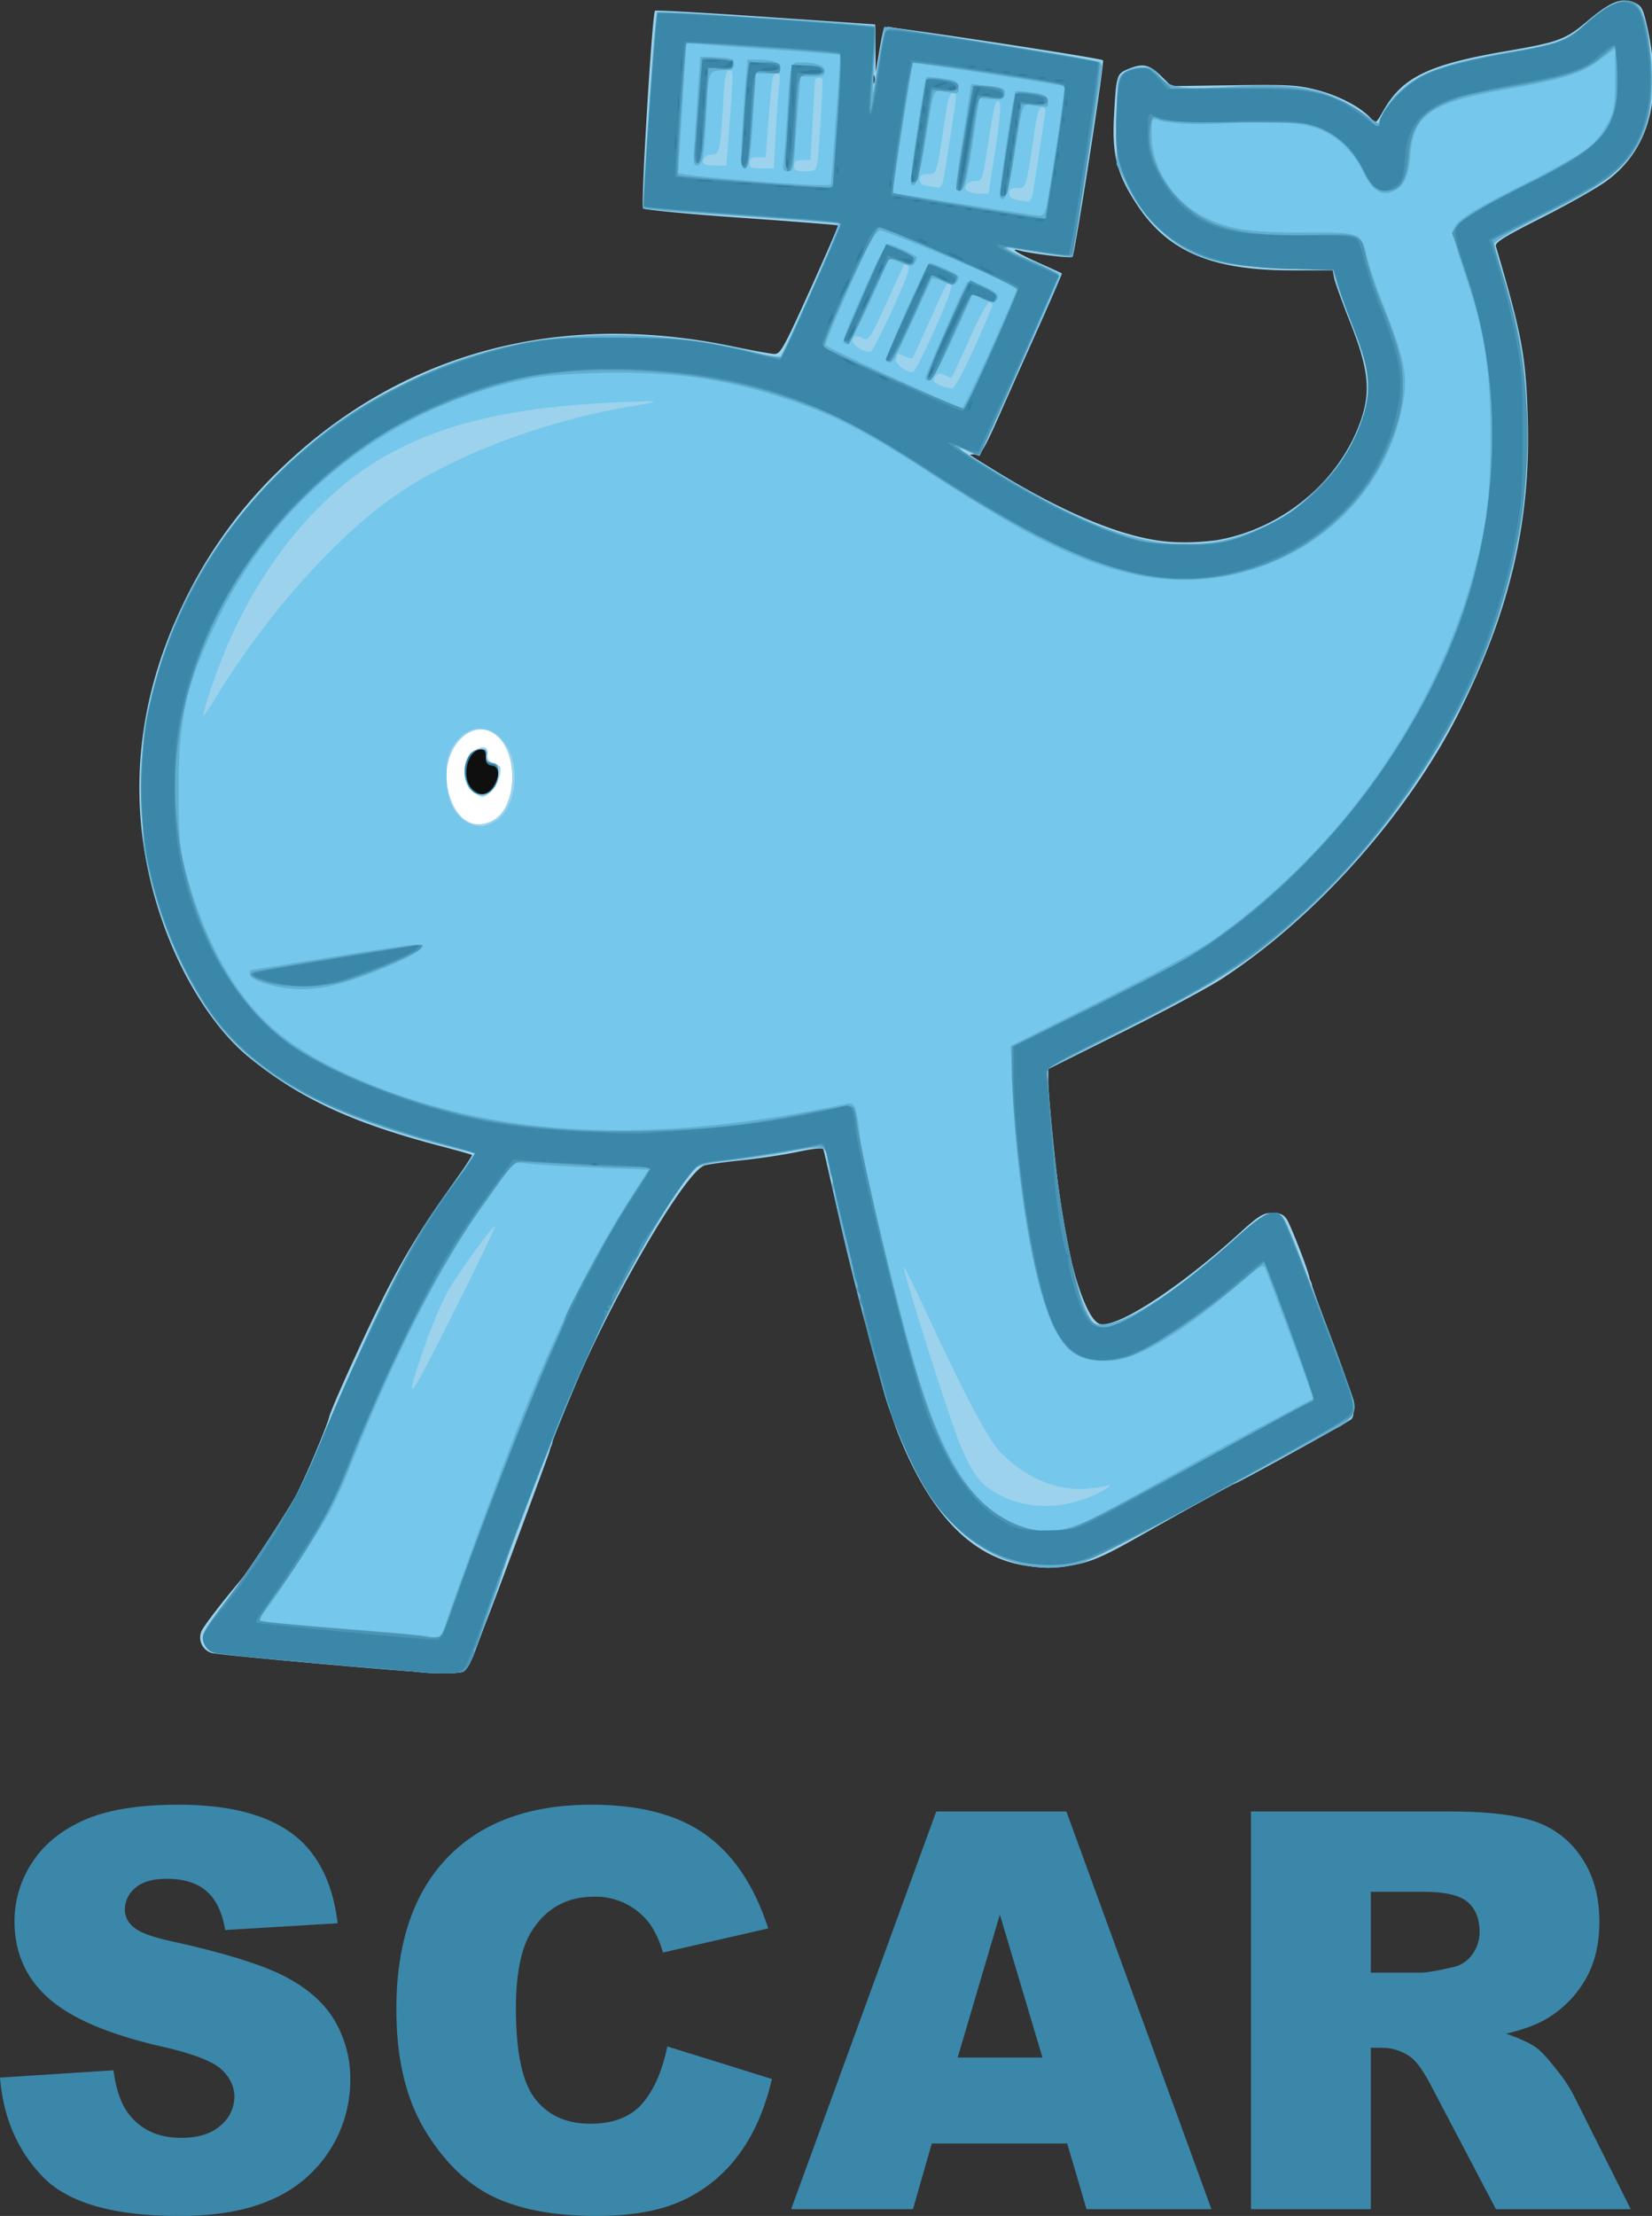 <svg id="svg2" xmlns="http://www.w3.org/2000/svg" viewBox="10.002 10.54 572.904 768.369"><rect x="10.002" y="10.54" width="572.904" height="768.369" fill="#333333" stroke="none"/><defs><style>.cls-1{fill:#fff;}.cls-2{fill:#9cd2eb;}.cls-3{fill:#75c7ec;}.cls-4{fill:#61aed1;}.cls-5{fill:#4b94b4;}.cls-6{fill:#3b87a9;}.cls-7{fill:#327d9f;}.cls-8{fill:#0f0f0f;}.cls-9{isolation:isolate;}.cls-10{opacity:0;}</style></defs><g id="layer1"><rect id="rect5648" class="cls-1" x="151.391" y="256.004" width="45.062" height="47.801"/><g id="g4147"><g id="path4161"><path class="cls-2" d="M121.561,587.494c-19.556-1.733-36.674-3.432-38.04-3.775a5.598,5.598,0,0,1-3.645-7.59c.915-1.954,6.885-9.737,13.557-17.672,2.991-3.557,15.374-22.422,19.07-29.05,2.613-4.687,11.058-24.649,11.675-27.597.524-2.502,11.743-27.357,17.825-39.491a261.979,261.979,0,0,1,23.712-39.38c4.556-6.364,8.132-11.723,7.947-11.908s-5.29-1.636-11.345-3.225c-30.06-7.886-48.548-16.472-65.913-30.61-11.975-9.75-23.333-27.618-30.212-47.529-12.395-35.877-10.107-72.905,6.697-108.396A160.795,160.795,0,0,1,109.005,171.507c41.514-39.057,95.555-53.286,155.113-40.84,6.657,1.391,13.144,2.566,14.414,2.611,2.094.074,3.25-1.997,12.343-22.112,5.518-12.207,9.904-22.323,9.745-22.482s-15.225-1.339-33.482-2.624S233.534,83.312,233.032,82.81c-.882-.882,3.131-67.553,4.126-68.548.247-.247,17.525.721,38.397,2.15L313.503,19.012l.099,8.273.099,8.273,1.275-7.588c.701-4.173,1.481-7.793,1.732-8.045.57-.57,75.025,10.749,75.799,11.522.622.622-9.749,67.355-10.601,68.206-.526.526-14.762-1.228-18.535-2.283-3.737-1.045-.031,1.245,7.262,4.488,3.994,1.776,7.394,3.331,7.555,3.455s-3.4,8.446-7.913,18.493-10.807,24.15-13.987,31.34c-4.844,10.951-6.114,13.06-7.823,12.996a5.387,5.387,0,0,0-2.04.121c0,.109,4.684,3.047,10.41,6.529,24.337,14.801,44.781,22.892,59.893,23.704a83.634,83.634,0,0,0,15.358-.666c22.934-3.994,42.832-20.718,50.014-42.038,3.296-9.783,2.397-17.689-3.779-33.247-2.784-7.013-5.308-13.984-5.61-15.493l-.549-2.743-14.21-.017c-27.536-.033-42.684-6.378-53.372-22.358-7.137-10.67-8.988-17.581-8.266-30.865.783-14.428.925-14.913,4.826-16.543,5.118-2.139,7.341-1.701,11.388,2.243l3.727,3.631,21.491-.301c19.189-.269,22.312-.087,29.154,1.696,7.511,1.957,15.024,5.92,18.497,9.759,1.725,1.906,1.784,1.869,4.422-2.749,6.592-11.542,15.64-15.909,42.526-20.527,18.156-3.119,20.605-4.026,28.173-10.445,7.843-6.651,11.844-8.247,16.144-6.439,2.619,1.101,3.11,2.001,4.549,8.327,5.58,24.532.836,42.601-14.063,53.569-3.268,2.406-13.35,8.116-22.403,12.69-12.95,6.542-16.358,8.66-15.984,9.934,9.13,31.035,10.409,37.951,11.069,59.86,1.071,35.559-6.215,66.675-23.832,101.773-17.748,35.36-49.67,71.172-82.443,92.488-4.516,2.938-19.868,11.16-34.115,18.271l-25.903,12.93v3.988c0,5.368,2.619,31.38,4.426,43.961,3.181,22.146,9.215,39.855,13.801,40.504,6.481.918,27.648-12.971,48.069-31.541,6.712-6.103,8.204-7.026,11.363-7.026,2.705,0,3.999.558,5.054,2.179,1.344,2.065,7.173,16.992,7.847,20.093a4.279,4.279,0,0,0,.464,1.452,4.248,4.248,0,0,1,.453,1.452c.167.799,3.441,9.732,7.275,19.851,6.703,17.692,8.33,24.547,6.296,26.521-1.058,1.027-39.751,22.38-40.553,22.38-.482,0-11.572,6.133-34.772,19.23-13.017,7.348-17.599,8.976-26.966,9.58-24.393,1.573-42.004-13.449-55.158-47.048-4.034-10.304-14.215-47.746-20.204-74.303-2.754-12.213-5.158-22.696-5.342-23.294-.236-.771-2.828-.564-8.884.712-4.702.991-13.343,2.295-19.202,2.899s-11.741,1.402-13.072,1.774c-6.657,1.859-32.729,46.606-46.519,79.839-3.29,7.929-6.119,15.118-6.287,15.977a4.807,4.807,0,0,1-.453,1.562,4.337,4.337,0,0,0-.485,1.452c-.318,1.37-17.688,48.154-21.751,58.584-1.037,2.663-2.808,7.347-3.935,10.41s-2.703,6.222-3.501,7.02c-2.009,2.009-7.852,1.78-49.943-1.95Zm59.319-292.443c8.615-4.455,9.092-24.075.727-29.934-8.72-6.108-19.108,5.956-16.321,18.953C167.493,294.359,173.728,298.749,180.88,295.051Zm-7.345-10.588a9.33,9.33,0,0,1,.067-12.743c2.949-2.949,5.923-2.745,5.484.377-.224,1.592.377,2.414,2.296,3.144,2.286.869,2.525,1.358,1.983,4.068-.678,3.391-4.045,7.531-6.125,7.531-.73,0-2.397-1.07-3.705-2.377ZM313.176,36.768c-.269-.666-.488-.121-.488,1.21s.22,1.876.488,1.21A3.737,3.737,0,0,0,313.176,36.768Z"/></g><g id="path4159"><path class="cls-3" d="M154.696,590.257c-1.331-.192-17.543-1.626-36.027-3.187s-34.492-3.312-35.575-3.892a6.134,6.134,0,0,1-2.576-3.473c-.643-2.562.259-4.126,8.904-15.439,5.512-7.213,19.502-28.358,23.063-34.86,1.459-2.663,5.729-12.032,9.489-20.819,20.512-47.942,29.419-65.488,42.739-84.199l9.963-13.995-10.233-2.581c-23.936-6.037-42.807-13.538-56.46-22.442-15.12-9.861-23.884-19.577-33.088-36.684-9.993-18.574-14.991-37.27-15.782-59.038-.623-17.141.316-25.775,4.61-42.399,8.769-33.951,31.075-66.069,61.922-89.16,10.773-8.065,32.204-19.126,44.905-23.177,31.996-10.205,65.358-10.894,101.797-2.102,4.261,1.028,8.046,1.572,8.413,1.209s5.234-10.818,10.817-23.234c6.34-14.098,9.725-22.703,9.017-22.918-.623-.19-15.949-1.294-34.057-2.455s-33.118-2.299-33.356-2.529c-.643-.623,3.916-67.566,4.647-68.227.438-.397,70.928,4.144,75.555,4.867.202.031.126,5.395-.167,11.919l-.534,11.862,2.006-11.931c1.88-11.183,2.133-11.9,4.04-11.446,1.119.267,17.939,2.955,37.379,5.974s35.612,5.773,35.939,6.12c.479.508-9.5,66.957-10.158,67.641-.103.107-5.184-.606-11.29-1.585s-11.273-1.623-11.481-1.43,1.534,1.18,3.873,2.195,6.728,2.949,9.754,4.299l5.501,2.455-14.157,31.312c-7.787,17.221-14.252,31.453-14.368,31.625s-1.599-.404-3.296-1.282-3.244-1.437-3.438-1.243c-.645.645,20.863,13.559,32.813,19.702,26.345,13.544,43.679,16.544,63.1,10.922,17.335-5.018,32.47-17.411,40.036-32.783,4.547-9.239,6.443-17.599,5.467-24.107-.362-2.414-2.75-9.632-5.307-16.041s-5.134-13.453-5.727-15.655l-1.078-4.003-16.696-.472c-24.698-.698-34.18-3.908-45.456-15.383a51.591,51.591,0,0,1-9.199-13.147L397.263,67.513l-.066-13.557c-.036-7.456.27-14.511.68-15.677.948-2.696,4.026-4.347,8.331-4.469,2.724-.077,3.892.538,6.056,3.189,3.358,4.114,7.131,4.666,24.701,3.614,23.579-1.412,33.765.71,46.333,9.651,2.582,1.837,4.794,3.201,4.917,3.031s.787-1.728,1.478-3.462c1.663-4.176,7.475-9.881,13.274-13.029,5.24-2.845,15.609-5.679,29.38-8.03,18.166-3.101,21.125-4.174,27.384-9.928,8.31-7.64,15.092-9.961,18.371-6.287,2.011,2.253,3.356,7.609,4.539,18.071,1.984,17.55-2.037,30.052-12.809,39.821-4.614,4.184-10.188,7.546-23.929,14.432-11.468,5.747-17.838,9.463-17.702,10.328.117.743,1.759,6.535,3.649,12.872,6.08,20.385,7.658,31.4,7.642,53.356-.015,21.667-1.153,30.436-6.69,51.573-11.831,45.162-41.444,90.575-79.375,121.723-15.463,12.698-23.369,17.568-52.722,32.474l-27.649,14.041.265,4.357c1.923,31.636,7.938,67.496,13.278,79.16,2.199,4.803,2.527,5.085,5.924,5.085,7.803,0,27.055-12.493,46.864-30.411,6.815-6.164,9.883-8.321,11.84-8.322,4.066-.001,2.815-2.674,20.385,43.574,3.945,10.385,7.46,20.05,7.811,21.478.999,4.068-.713,6.885-5.776,9.508-2.57,1.331-22.11,11.922-43.423,23.535s-41.332,21.962-44.487,22.998c-18.127,5.951-38.081-2.114-51.36-20.758-5.302-7.444-12.275-21.614-16.057-32.628-3.833-11.163-19.511-73.118-19.524-77.152-.005-1.732-.383-3.38-.839-3.662a1.577,1.577,0,0,1-.321-1.836,1.622,1.622,0,0,0-.436-1.907,2.278,2.278,0,0,1-.483-2.344c.918-3.509-1.805-4.284-9.523-2.708-9.835,2.008-26.983,4.471-31.123,4.471-3.66,0-6.087,2.353-12.983,12.588-11.611,17.234-26.816,47.299-37.954,75.046-2.779,6.924-5.669,13.944-6.423,15.601-1.767,3.885-13.143,34.297-13.543,36.205a4.249,4.249,0,0,1-.453,1.452,4.292,4.292,0,0,0-.469,1.452c-.58,2.625-10.104,29.03-11.27,31.244a9.552,9.552,0,0,1-2.205,2.875c-1.057.706-11.424.772-16.075.103Zm229.634-59.384a41.186,41.186,0,0,0,9.059-3.975c1.598-1.129,2.034-1.722.968-1.317a43.93,43.93,0,0,1-8.231,1.165c-9.994.683-20.82-4.042-29.288-12.783-3.958-4.085-12.229-19.58-23.932-44.83-4.997-10.782-9.249-19.441-9.449-19.241-.652.652,15.956,53.163,19.381,61.277,4.092,9.696,6.6,13.314,11.271,16.263,8.843,5.582,19.489,6.795,30.22,3.442ZM169.205,461.85c7.391-14.788,12.994-26.612,12.451-26.277-1.657,1.024-12.273,15.75-16.255,22.547-2.064,3.524-5.753,12.214-8.198,19.311C149.378,500.151,151.328,497.62,169.205,461.85ZM182.347,294.947c6.07-3.977,8.162-16.758,4.024-24.583-4.716-8.918-13.572-9.696-18.89-1.66-2.224,3.361-2.617,4.982-2.617,10.803,0,8.297,2.365,13.548,7.311,16.229,3.558,1.929,6.354,1.712,10.172-.789Zm-7.01-9.135c-6.279-2.372-5.225-15.433,1.244-15.433,1.365,0,2.34.524,2.251,1.21-.35,2.698.166,3.631,2.009,3.631,1.516,0,1.937.646,1.937,2.969C182.778,283.774,179.319,287.317,175.337,285.812Zm-89.785-34.558c16.664-26.898,38.179-51.444,58.377-66.604,20.035-15.037,54.029-28.22,86.118-33.398,3.896-.629,6.915-1.311,6.71-1.517s-8.23.055-17.832.579c-32.151,1.754-55.123,7.231-74.122,17.672-24.578,13.507-45.972,40.01-58.4,72.348-3.286,8.55-6.412,18.424-5.832,18.424A75.094,75.094,0,0,0,85.552,251.254Zm262.366-120.168c3.44-7.641,6.254-14.287,6.254-14.767s-.545-.864-1.21-.852-3.799,5.894-6.963,13.072-5.916,13.051-6.116,13.051a12.319,12.319,0,0,1-2.36-1.068c-1.898-1.016-3.622.015-3.672,2.198-.019.831,4.926,2.667,6.561,2.436.688-.097,4.065-6.429,7.505-14.07Zm-13.802-6.139c4.471-9.971,6.256-14.975,5.584-15.647-1.258-1.258-.702-2.209-7.279,12.439-3.109,6.924-5.803,12.768-5.987,12.988s-1.426-.098-2.759-.705-2.425-.932-2.425-.721a9.457,9.457,0,0,1-.561,1.845c-.531,1.384,3.473,4.408,5.886,4.445C327.108,139.599,330.501,133.009,334.116,124.947Zm-14.61-7.083c4.808-10.5,6.274-14.601,5.408-15.136-.653-.404-1.259-.649-1.346-.545s-2.874,6.169-6.194,13.477c-5.347,11.771-6.236,13.18-7.795,12.346-2.62-1.402-3.823-1.148-3.823.808,0,1.651,4.173,4.09,6.24,3.647C312.499,132.354,315.879,125.785,319.506,117.864Zm48.674-40.426c1.269-7.421,4.391-27.89,4.391-28.792a1.169,1.169,0,0,0-1.285-.984c-.868,0-1.67,2.592-2.471,7.989-3.042,20.483-2.925,20.093-6.026,20.093-2.128,0-2.806.452-2.806,1.872,0,1.763.817,2.118,6.492,2.824C367.116,80.52,367.884,79.169,368.18,77.438ZM355.242,61.945c2.15-14.029,2.177-17.852.111-15.785-.35.35-1.547,6.605-2.66,13.9-1.963,12.863-2.095,13.264-4.387,13.264-2.86,0-4.633,2.276-2.718,3.49a10.183,10.183,0,0,0,4.283.853l2.96.015L355.242,61.945ZM337.137,73.081c.748-3.629,4.447-27.941,4.447-29.227a1.183,1.183,0,0,0-1.285-1.033c-.868,0-1.67,2.592-2.471,7.989-3.042,20.483-2.925,20.093-6.026,20.093-2.128,0-2.806.452-2.806,1.872,0,1.763.757,2.094,6.459,2.824C336.079,75.678,336.836,74.545,337.137,73.081Zm-43.651-6.294c.514-3.024,1.972-27.052,1.734-28.559-.174-1.098-2.528-.884-2.593.235-.031.533-.402,6.96-.825,14.283l-.769,13.315h-2.806c-2.16,0-2.806.446-2.806,1.937,0,1.605.646,1.937,3.766,1.937C292.68,69.934,292.991,69.706,293.487,66.787ZM279.029,56.619c.357-6.79.901-14.198,1.209-16.462.446-3.275.262-4.115-.903-4.115-1.509,0-1.659.989-3.19,21.061l-.609,7.989H272.732c-2.159,0-2.804.446-2.804,1.937,0,1.641.646,1.937,4.226,1.937h4.226l.648-12.346Zm-16.477,2.905c1.942-25.83,1.922-24.45.353-24.45-1.203,0-1.598,2.041-2.11,10.894-.963,16.667-1.285,18.156-3.921,18.156-2.155,0-3.881,2.109-2.695,3.294.318.318,2.189.579,4.158.579h3.579l.637-8.473Z"/></g><g id="path4157"><path class="cls-4" d="M154.696,590.257c-1.331-.192-17.543-1.626-36.027-3.187s-34.492-3.312-35.575-3.892a6.134,6.134,0,0,1-2.576-3.473c-.643-2.562.259-4.126,8.904-15.439,5.512-7.213,19.502-28.358,23.063-34.86,1.459-2.663,5.729-12.032,9.489-20.819,20.511-47.938,29.419-65.488,42.735-84.193l9.959-13.989L163.957,407.651c-40.434-10.397-66.024-24.656-80.394-44.797C74.26,349.815,67.271,334.294,62.421,315.901c-2.783-10.553-2.944-12.178-3.022-30.513-.065-15.158.291-21.098,1.637-27.333,7.452-34.525,21.882-60.435,47.334-84.993,14.132-13.635,25.052-21.33,41.97-29.572a153.8,153.8,0,0,1,39.178-13.561c23.378-5.102,55.905-3.939,82.898,2.965,4.162,1.065,7.891,1.605,8.287,1.201,1.484-1.515,20.882-45.302,20.318-45.863-.324-.322-15.623-1.572-33.997-2.777s-33.598-2.366-33.83-2.58c-.637-.588,3.919-67.566,4.639-68.202.441-.389,71.692,4.181,75.553,4.846.202.035.124,5.401-.172,11.925l-.539,11.862,1.971-11.62c1.084-6.391,2.04-11.7,2.124-11.797s17.14,2.522,37.902,5.821c35.334,5.614,37.737,6.121,37.549,7.923-.331,3.175-10.142,65.819-10.341,66.034-.212.228-17.283-2.369-20.929-3.184-4.278-.956-.878,1.166,7.989,4.985,4.66,2.008,8.475,4.122,8.477,4.698.003.809-26.711,60.99-27.684,62.366-.122.172-1.61-.404-3.307-1.282s-3.249-1.431-3.449-1.231c-.633.633,24.822,15.853,34.92,20.879,29.957,14.909,51.256,16.284,73.593,4.751,19.453-10.044,35-33.94,33.023-50.758-.331-2.82-2.731-10.462-5.333-16.984s-5.216-13.659-5.808-15.86l-1.078-4.003-16.696-.472c-24.698-.698-34.18-3.908-45.456-15.383a51.591,51.591,0,0,1-9.199-13.147L397.263,67.513l-.047-13.557c-.026-7.456.28-14.511.68-15.677.923-2.692,4-4.346,8.312-4.469,2.724-.077,3.892.538,6.056,3.189,3.358,4.114,7.131,4.666,24.701,3.614,23.579-1.412,33.765.71,46.333,9.651,2.582,1.837,4.794,3.201,4.917,3.031s.787-1.728,1.478-3.462a25.87,25.87,0,0,1,4.921-6.819C501.92,35.709,511.017,32.396,534.899,28.344c15.562-2.64,19.083-4.008,25.198-9.792,7.72-7.302,14.747-9.614,18.066-5.947,4.098,4.528,6.139,29.476,3.246,39.67-3.89,13.704-11.106,20.317-35.507,32.539-11.764,5.892-17.841,9.449-17.702,10.361.117.763,1.774,6.617,3.683,13.008,5.949,19.915,7.552,31.19,7.575,53.258.026,25.524-3.363,44.921-12.182,69.72-11.023,30.999-35.247,67.614-60.864,91.996-19.948,18.986-30.873,26.305-65.759,44.054L373.055,381.252l.265,4.357c1.923,31.636,7.938,67.496,13.278,79.16,2.199,4.803,2.527,5.085,5.924,5.085,7.803,0,27.055-12.493,46.864-30.411,10.006-9.051,13.21-10.29,15.886-6.143a119.157,119.157,0,0,1,5.354,12.83c2.171,5.858,4.377,11.523,4.902,12.588,1.483,3.013,13.18,34.546,13.894,37.456,1.016,4.143-.685,6.921-5.792,9.456-2.59,1.286-22.135,11.869-43.433,23.52s-41.305,22.03-44.461,23.066c-18.196,5.973-38.052-2.097-51.488-20.927-5.054-7.083-12.8-23.061-16.449-33.931-3.517-10.477-18.963-71.999-18.333-73.019a1.051,1.051,0,0,0-.429-1.412,1.668,1.668,0,0,1-.414-1.957,3.322,3.322,0,0,0-.227-2.596,14.869,14.869,0,0,1-1.1-4.646c-.598-5.931-1.546-6.226-12.939-4.034-5.539,1.066-14.863,2.471-20.722,3.123-6.493.722-11.31,1.747-12.338,2.626-5.515,4.71-24.969,37.894-34.721,59.226-9.263,20.261-30.138,72.413-31.407,78.463a4.249,4.249,0,0,1-.453,1.452,4.292,4.292,0,0,0-.469,1.452c-.58,2.625-10.104,29.03-11.27,31.244a9.552,9.552,0,0,1-2.205,2.875c-1.057.706-11.424.772-16.075.103Zm8.715-12.877c0-1.458,15.745-44.901,24.406-67.34,13.984-36.229,26.259-61.396,41.561-85.213l5.599-8.715-15.691-.581c-8.63-.32-19.177-.893-23.437-1.273l-7.747-.691-11.384,16.158c-14.823,21.04-30.453,51.947-45.758,90.483a159.204,159.204,0,0,1-6.601,14.525c-3.761,6.795-15.856,25.496-20.944,32.383l-3.911,5.295,3.145.502c1.73.276,14.693,1.411,28.806,2.523s26.097,2.178,26.629,2.37c2.019.728,5.326.464,5.326-.425Zm226.488-40.909c4.583-2.349,15.958-8.545,25.278-13.769s24.354-13.422,33.407-18.218,16.589-8.831,16.745-8.967-3.282-9.778-7.639-21.427-8.289-22.168-8.737-23.373c-.777-2.091-1.211-1.852-9.457,5.214-19.012,16.289-34.311,25.57-43.398,26.325-10.705.89-15.838-1.957-20.625-11.44-6.695-13.263-12.811-48.606-14.349-82.915l-.657-14.654,30.987-15.535c17.043-8.544,34.328-17.855,38.411-20.69,43.047-29.888,76-75.433,90.391-124.932,5.135-17.663,6.757-30.271,6.639-51.617-.123-22.338-2.139-35.061-8.575-54.132-2.405-7.125-4.372-13.916-4.372-15.093,0-3.605,4.802-6.895,24.367-16.693,10.345-5.181,20.603-10.956,22.796-12.833a32.054,32.054,0,0,0,6.494-8.443c2.233-4.48,2.506-6.176,2.506-15.522V27.265l-5.277,3.984c-6.308,4.763-12.445,6.713-31.919,10.142-26.905,4.738-32.831,8.788-33.859,23.139-.504,7.036-2.256,10.685-5.935,12.361-4.059,1.85-7.484-.416-10.473-6.928-3.143-6.847-9.575-12.867-15.983-14.959-6.514-2.127-15.342-2.662-29.699-1.803-12.167.728-20.884.351-25.419-1.1-2.099-.672-2.179-.48-2.179,5.282,0,10.974,7.149,22.486,17.338,27.916,8.838,4.711,16.388,5.947,35.756,5.857,19.328-.09,19.709.053,21.42,8.029a148.252,148.252,0,0,0,5.477,16.123c8.505,21.607,9.294,26.534,6.283,39.2-9.668,40.667-53.043,65.49-95.261,54.517-18.827-4.893-35.526-13.392-68.285-34.753-20.801-13.564-32.951-19.865-48.223-25.009-22.436-7.557-41.452-10.164-68.038-9.329-13.374.42-19.289,1.056-27.261,2.93a153.181,153.181,0,0,0-102.617,81.517c-11.374,23.108-14.076,34.799-13.988,60.521.059,17.145.295,19.736,2.566,28.164,6.536,24.248,17.309,43.316,31.022,54.911,16.843,14.241,49.412,26.981,81.078,31.716,34.315,5.131,72.742,3.036,116.7-6.361,3.15-.673,3.545.227,4.892,11.158,1.14,9.246,11.013,50.878,17.912,75.53,10.232,36.561,21.149,53.722,38.007,59.745,8.078,2.887,15.562,1.929,25.753-3.296ZM105.796,352.579c-5.947-1.353-9.199-2.898-9.199-4.367,0-.734.174-1.335.387-1.335s12.386-1.961,27.051-4.357,27.985-4.357,29.6-4.357c5.549,0,2.141,2.674-9.914,7.779C126.758,353.123,116.261,354.961,105.796,352.579Zm69.541-66.767c-6.279-2.372-5.225-15.433,1.244-15.433,1.365,0,2.34.524,2.251,1.21-.35,2.698.166,3.631,2.009,3.631,1.516,0,1.937.646,1.937,2.969C182.778,283.774,179.319,287.317,175.337,285.812ZM353.849,131.134c5.11-11.33,9.125-20.714,8.922-20.853-3.196-2.193-45.959-20.063-47.475-19.839-1.718.254-3.68,3.84-10.703,19.559-4.73,10.587-8.462,19.66-8.294,20.164.334,1.003,46.266,22.031,47.498,21.746C344.216,151.814,348.739,142.465,353.849,131.134Zm-22.917,10.458c0-1.091,13.528-32.034,14.51-33.187.958-1.126,10.667,3.223,10.667,4.778,0,2.164-2.486,2.528-5.746.842l-3.016-1.56-2.733,6.089c-7.989,17.802-11.185,24.003-12.369,24.003C331.523,142.559,330.933,142.124,330.933,141.593Zm-13.208-5.61c-.734-.463,1.356-6.14,6.422-17.445,4.13-9.217,7.802-16.779,8.16-16.804,1.285-.09,10.247,4.098,10.232,4.782a5.366,5.366,0,0,1-.828,1.981c-.666,1.051-1.476,1.005-4.491-.255a13.946,13.946,0,0,0-3.923-1.282c-.135.14-3.124,6.558-6.644,14.261-6.931,15.171-7.303,15.786-8.928,14.761Zm-15.251-6.808c-.661-1.069,14.065-34.045,15.207-34.056,1.376-.013,10.348,4.078,10.332,4.711a5.799,5.799,0,0,1-.872,1.961c-.728,1.149-1.455,1.115-4.807-.226l-3.949-1.58-1.982,4.584c-6.112,14.132-11.34,24.827-12.29,25.144a1.463,1.463,0,0,1-1.639-.537Zm70.934-49.799c2.417-14.126,6.058-38.693,5.77-38.929-.497-.407-52.37-8.355-52.599-8.06-.294.378-7.153,44.76-6.949,44.963.277.276,48.414,7.844,50.664,7.965,1.815.098,2.211-.656,3.115-5.94Zm-16.672-.497c-.506-.819,4.745-35.942,5.485-36.681.204-.204,2.726-.034,5.603.378,4.503.645,5.277,1.069,5.557,3.041.313,2.2.15,2.265-4.083,1.63-5.162-.774-4.351-2.673-7.588,17.77-1.992,12.581-3.378,16.444-4.974,13.862Zm-15.153-3.861c-.001-.932,1.183-9.262,2.632-18.512l2.634-16.817,5.09.525c6.098.629,7.033,1.113,6.451,3.337-.354,1.355-1.282,1.63-4.603,1.366l-4.16-.331-1.634,10.979c-2.582,17.351-3.484,21.147-5.024,21.147a1.57,1.57,0,0,1-1.386-1.695Zm-15.795-.919c-.465-.753,4.803-36.1,5.482-36.779.185-.185,2.69.002,5.568.414,4.519.647,5.277,1.065,5.56,3.062.315,2.218.149,2.288-4.076,1.708-5.096-.698-4.14-3.018-7.683,18.639-1.894,11.579-3.331,15.416-4.851,12.956Zm-27.666.435c.17-.369,3.426-44.756,3.3-44.991-.06-.113-9.677-.865-21.369-1.672s-23.696-1.708-26.673-2.004l-5.414-.538-1.351,22.06c-.743,12.133-1.357,22.496-1.364,23.029-.017,1.206,52.335,5.281,52.872,4.115ZM281.885,64.85c.308-2.796.808-9.441,1.111-14.767.971-17.104,1.166-17.914,4.3-17.914,5.486,0,8.777,1.135,8.777,3.026,0,1.498-.739,1.816-4.224,1.816h-4.224l-.589,7.02c-.324,3.861-.879,11.269-1.235,16.462-.584,8.543-.828,9.441-2.561,9.441-1.737,0-1.863-.475-1.355-5.084ZM267.373,57.103c.352-6.524.914-15.021,1.247-18.882l.606-7.02,3.498.013c5.374.02,7.855.969,7.855,3.005,0,1.507-.733,1.824-4.219,1.824h-4.219l-.636,9.925c-1.269,19.813-1.726,22.998-3.301,22.998-1.273,0-1.386-1.61-.832-11.862Zm-16.82,8.715c-.005-1.198.509-9.714,1.141-18.924l1.15-16.745,5.879.284c5.139.248,5.879.528,5.879,2.22,0,1.586-.745,1.991-4.111,2.234-4.881.353-4.747-.025-5.572,15.68-.322,6.125-.829,12.552-1.127,14.283-.614,3.567-3.227,4.347-3.24.968Z"/></g><g id="path4155"><path class="cls-5" d="M155.181,590.287c-1.065-.19-17.291-1.637-36.057-3.216s-34.993-3.337-36.059-3.908a6.098,6.098,0,0,1-2.546-3.459c-.659-2.624-.456-2.964,10.118-16.998,5.155-6.842,11.853-17.047,23.274-35.461A110.303,110.303,0,0,0,119.423,515.14c5.634-14.159,16.946-39.461,25.619-57.303,7.957-16.368,15.462-28.468,24.949-40.224,2.772-3.435,5.04-6.513,5.04-6.839s-4.031-1.608-8.957-2.849c-14.044-3.537-33.714-10.179-42.93-14.498-17.995-8.433-32.976-20.583-41.349-33.535-20.992-32.471-27.835-69.838-19.496-106.46,12.41-54.505,54.18-100.129,108.129-118.107,19.447-6.48,27.716-7.709,52.052-7.732,22.767-.022,28.201.544,47.26,4.919,6.021,1.382,11.083,2.356,11.248,2.164.85-.988,21.028-46.534,20.742-46.82-.184-.184-15.475-1.386-33.979-2.669S233.85,82.595,233.534,82.279c-.751-.751,3.653-65.301,4.555-66.76.517-.837,10.016-.471,37.714,1.456,20.363,1.416,37.224,2.776,37.47,3.023s-.046,6.854-.649,14.683-.95,14.382-.771,14.561,1.358-6.204,2.619-14.183c2.098-13.27,2.465-14.509,4.293-14.512,3.613-.006,71.7,10.905,72.501,11.619.649.578-8.221,63.056-9.433,66.445-.274.766-3.429.557-10.876-.718-16.334-2.796-16.728-2.327-2.967,3.532,4.67,1.989,8.713,3.973,8.983,4.41.37.598-24.98,58.266-27.314,62.135-.238.395-2.195-.18-4.348-1.278-8.056-4.11-4.21-1.013,8.392,6.755,17.197,10.602,33.342,18.712,44.852,22.531,8.541,2.834,10.462,3.111,21.948,3.167,10.715.052,13.597-.276,19.367-2.2,11.677-3.895,17.799-7.75,27.134-17.085,9.437-9.437,13.899-16.562,16.411-26.206,2.22-8.523,1.842-13.431-1.824-23.684-1.809-5.06-4.624-12.903-6.255-17.43l-2.966-8.231-15.766-.602c-9.525-.364-18.449-1.256-22.544-2.254-14.171-3.453-25.204-11.935-31.596-24.291-4.948-9.565-5.9-14.419-5.2-26.513.772-13.349.955-14.07,3.895-15.41,4.434-2.02,7.402-1.369,11.37,2.497l3.727,3.631,21.006-.321c17.072-.261,22.366-.015,28.269,1.314,7.807,1.758,15.571,5.618,19.315,9.603,3.012,3.206,3.629,3.122,4.449-.609.876-3.989,9.228-12.322,15.093-15.058,5.359-2.5,16.19-5.265,29.411-7.507,15.719-2.666,19.305-3.988,25.452-9.383,13.841-12.147,19.296-11.416,21.952,2.942q6.318,34.162-13.07,49.462c-2.698,2.132-12.834,7.866-22.524,12.742S527.834,93.554,527.646,93.719s.773,3.705,2.136,7.866c12.614,38.511,13.22,75.425,1.887,115.051-12.921,45.181-42.687,89.06-82.116,121.047-11.303,9.17-26.441,18.139-51.408,30.459-24.705,12.191-25.256,12.527-24.968,15.209.162,1.509.772,8.625,1.355,15.815,1.827,22.54,5.33,43.877,10.175,61.973,1.479,5.526,4.805,9.683,7.746,9.683,7.066,0,27.032-13.404,47.409-31.829,9.501-8.59,12.764-9.796,15.408-5.694.773,1.198,4.455,10.24,8.183,20.093s8.807,23.143,11.287,29.534c4.458,11.491,5.596,17.096,3.812,18.79-.505.48-8.108,4.896-16.896,9.813-42.501,23.783-68.105,37.543-72.793,39.12-6.922,2.328-18.679,3.026-25.157,1.493-19.893-4.708-32.708-19.453-44.169-50.818-4.189-11.465-10.096-32.507-10.13-36.088a3.836,3.836,0,0,0-.826-2.694,1.57,1.57,0,0,1-.297-1.821,1.679,1.679,0,0,0-.542-1.973,1.161,1.161,0,0,1-.493-1.55,2.237,2.237,0,0,0-.18-2.095,7.278,7.278,0,0,1-.871-2.663c-.3-3.296-9.305-42.247-10.079-43.592a2.11,2.11,0,0,0-1.939-1.195c-4.358,1.016-29.847,5.047-35.145,5.559-6.199.599-6.703.839-9.818,4.67-9.715,11.947-24.477,38.223-35.545,63.269-3.255,7.367-6.766,15.268-7.801,17.558-4.053,8.966-27.37,71.135-28.492,75.965a6.708,6.708,0,0,1-.411,1.21,9.153,9.153,0,0,0-.484,1.452,9.153,9.153,0,0,1-.484,1.452,5.609,5.609,0,0,0-.378,1.21,7.417,7.417,0,0,1-.904,1.937c-.423.666-.514,1.21-.202,1.21.823,0-2.463,6.165-3.734,7.006-1.066.705-11.875.796-15.6.132ZM165.809,570.803c11.401-32.302,29.48-78.965,36.379-93.899,2.106-4.559,3.829-8.774,3.829-9.368,0-1.805,15.984-30.893,22.521-40.983,3.375-5.21,6.51-10.085,6.967-10.834.675-1.105.229-1.241-2.363-.723-1.757.351-11.084.147-20.728-.454s-19.039-1.147-20.88-1.214c-3.256-.118-3.655.311-14.764,15.856-15.119,21.156-31.223,52.826-46.778,91.991-5.2,13.092-14.121,28.352-25.99,44.458-2.517,3.415-4.232,6.508-3.812,6.874s13.182,1.653,28.361,2.86,27.779,2.363,28.001,2.567a10.473,10.473,0,0,0,3.506.372C163.054,578.308,163.251,578.051,165.809,570.803Zm217.45-31.027c2.417-.91,9.607-4.442,15.977-7.85,9.614-5.142,66.309-35.923,66.986-36.367.114-.075-3.814-10.794-8.73-23.819L448.554,448.058l-9.668,8.096c-12.677,10.616-29.805,21.98-36.914,24.491-7.558,2.67-15.478,2.078-20.178-1.507-8.628-6.581-15.116-31.4-19.36-74.055-.816-8.196-1.483-18.668-1.483-23.269v-8.367l25.359-12.559c13.947-6.907,29.09-14.684,33.65-17.282,24.207-13.791,52.934-41.35,70.69-67.815,25.101-37.413,36.888-74.148,36.837-114.808-.028-21.949-2.417-35.938-9.887-57.878l-4.037-11.857,1.961-2.668c1.277-1.738,8.835-6.213,21.677-12.835,20.772-10.711,27.588-15.634,31.052-22.425,2.3-4.508,3.349-13.91,2.401-21.502l-.682-5.455-4.656,3.926c-5.564,4.692-11.765,6.753-30.319,10.078-16.434,2.945-20.257,3.959-26.112,6.926-6.603,3.346-9.629,8.335-10.389,17.126-.656,7.59-2.281,11.107-5.511,11.928-4.803,1.22-6.491.086-10.255-6.895-3.998-7.414-7.47-10.894-14.23-14.26-4.248-2.115-5.39-2.202-29.114-2.218-16.919-.011-25.514-.378-27.303-1.166-2.583-1.138-2.617-1.105-3.271,3.26-1.226,8.178,3.595,18.92,11.896,26.507,9.135,8.349,20.181,10.933,44.654,10.445,17.067-.34,16.715-.504,18.618,8.662a127.471,127.471,0,0,0,5.409,15.96c5.432,13.431,7.129,19.947,7.129,27.373,0,8.267-2.165,15.958-7.494,26.629-7.891,15.799-23.994,29.79-41.278,35.865-32.193,11.315-60.151,3.539-114.392-31.817-25.014-16.305-34.431-21.153-52.774-27.167-25.932-8.503-60.66-11.08-86.666-6.432-15.8,2.824-38.387,11.761-52.189,20.65C93.881,192.551,66.277,244.989,71.332,295.462c3.284,32.794,18.166,62.039,39.197,77.029,14.362,10.237,42.829,21.371,66.906,26.169,16.225,3.233,38.303,4.774,58.117,4.055,22.244-.807,33.788-2.098,53.245-5.957,12.214-2.422,16.631-2.968,17.16-2.122a20.634,20.634,0,0,1,1.235,5.497c.873,7.272,10.091,47.581,16.053,70.204,8.466,32.123,14.867,47.404,24.281,57.966,10.32,11.578,23.884,15.932,35.734,11.471ZM103.007,351.216c-5.89-1.618-7.556-3.065-4.372-3.797,4.272-.983,54.943-9.257,56.689-9.257,1.554,0,1.577.147.229,1.495-2.059,2.059-21.359,9.944-28.454,11.625-7.148,1.693-17.792,1.664-24.091-.066Zm69.526-68.399c-1.69-3.268-1.383-8.643.633-11.072a5.01,5.01,0,0,1,3.425-1.366c1.798,0,2.241.468,2.06,2.176-.17,1.606.34,2.257,1.948,2.488,1.742.25,2.179.936,2.179,3.419C182.778,285.774,175.633,288.812,172.533,282.817ZM354.044,131.871c4.864-10.938,8.844-20.342,8.844-20.898,0-1.327-46.027-21.904-48.09-21.499-1.683.33-20.195,40.317-19.148,41.364,1.359,1.359,48.417,22.031,48.954,21.505.329-.322,4.577-9.534,9.441-20.471Zm-22.471,9.961c-.388-.635,10.556-26.089,13.739-31.954l1.182-2.178,4.777,2.421c3.357,1.701,4.612,2.852,4.22,3.873-.676,1.762-.338,1.762-4.558-.001a34.061,34.061,0,0,0-3.855-1.452c-.208,0-3.355,6.754-6.993,15.009-6.2,14.07-7.407,16.096-8.513,14.283Zm-14.196-6.724c0-1.466,14.824-33.276,15.386-33.015.33.154,2.655,1.096,5.166,2.094,3.972,1.579,4.438,2.051,3.592,3.633-.95,1.775-1.062,1.773-4.668-.066l-3.694-1.885-6.68,14.934c-3.674,8.214-7.225,14.944-7.89,14.955s-1.21-.281-1.21-.65Zm-14.051-6.268c-.465-1.212,12.148-31.101,13.902-32.942.918-.964,9.832,3.116,9.832,4.5,0,2.111-1.08,2.313-4.564.858-1.891-.79-3.792-1.08-4.225-.644s-3.633,7.064-7.111,14.729-6.542,14.155-6.809,14.421S303.622,129.614,303.325,128.84Zm69.29-42.687c.024-.133,1.689-10.414,3.699-22.846,3.645-22.544,3.649-22.606,1.651-23.354-3.034-1.135-50.764-8.247-51.359-7.653-.853.853-7.502,44.525-6.874,45.153.433.433,28.966,5.268,52.114,8.831C372.244,86.345,372.591,86.287,372.615,86.153ZM357.077,76.781c0-3.342,5.01-33.46,5.661-34.032.348-.306,2.945-.16,5.772.325,3.965.679,5.069,1.241,4.835,2.46-.238,1.234-1.267,1.52-4.716,1.308l-4.412-.271-2.252,14.829c-1.238,8.156-2.456,15.374-2.705,16.039-.702,1.874-2.183,1.428-2.183-.657Zm-15.461-.795c.106-2.374,5.603-35.25,5.952-35.599.233-.233,2.686-.156,5.451.171,4.18.495,5.027.921,5.027,2.529,0,1.73-.452,1.871-4.287,1.346-5.001-.685-4.202-2.668-7.452,18.481-1.514,9.853-2.493,13.799-3.422,13.799-.715,0-1.286-.327-1.268-.726Zm-15.526-3.719c0-3.136,5.061-33.824,5.666-34.36.345-.306,2.94-.16,5.767.325,3.965.679,5.069,1.241,4.835,2.46-.237,1.233-1.266,1.52-4.692,1.309l-4.388-.27-2.271,14.828c-1.249,8.155-2.477,15.372-2.729,16.038-.653,1.729-2.187,1.498-2.187-.33Zm-27.113,1.554c0-1.057.682-11.356,1.516-22.886s1.161-21.273.726-21.653c-.841-.734-52.483-4.327-53.115-3.695-.564.564-3.639,45.353-3.147,45.844.327.327,38.737,3.429,51.841,4.186,1.57.091,2.179-.411,2.179-1.797ZM282.869,59.04c.354-5.992.92-14.291,1.257-18.442l.612-7.549,5.425.286c4.05.214,5.425.654,5.425,1.739,0,1.075-1.065,1.431-4.101,1.37-4.821-.097-4.678-.52-5.602,16.544-.7,12.92-1.33,16.946-2.654,16.946-.675,0-.794-3.59-.362-10.894Zm-15.392,8.746c-.733-1.91,1.837-36.144,2.692-35.859a40.683,40.683,0,0,0,5.568.242c4.299,0,4.842.232,4.842,2.068,0,1.885-.374,2.017-4.236,1.488l-4.236-.581-.593,6.501c-.326,3.576-.88,10.981-1.23,16.456-.593,9.262-1.616,12.789-2.807,9.685ZM251.079,61.461c.268-3.062.894-11.175,1.39-18.028s1.032-12.579,1.192-12.724a27.423,27.423,0,0,1,5.373.237c4.005.395,5.084.861,5.084,2.196,0,1.428-.665,1.62-4.225,1.218l-4.225-.476L255.021,43.92c-1.264,19.602-1.737,23.109-3.118,23.109-1.009,0-1.2-1.288-.825-5.568Z"/></g><g id="path4153"><path class="cls-6" d="M122.541,587.512c-19.499-1.724-36.601-3.423-38.005-3.775a6.151,6.151,0,0,1-3.623-2.995c-1.215-2.668-.453-4.159,6.472-12.67a228.411,228.411,0,0,0,32.891-55.127c7.572-18.652,11.792-27.916,22.61-49.637,10.645-21.376,14.28-27.553,25.097-42.653,3.933-5.49,6.995-10.121,6.804-10.292s-6.877-2.147-14.858-4.391c-34.371-9.666-55.157-20.403-69.845-36.076-12.694-13.545-23.282-35.646-28.573-59.639-2.98-13.515-2.959-39.12.044-53.094,13.791-64.175,63.499-112.918,129.857-127.335,8.824-1.917,12.839-2.196,31.401-2.177,22.468.022,30.672.95,48.677,5.506l9.013,2.28,1.277-2.491c2.92-5.696,19.879-43.672,19.879-44.514,0-1.106-4.134-1.521-40.097-4.021-15.402-1.071-28.142-2.086-28.311-2.255-.509-.51,4.275-66.489,4.864-67.079.527-.528,74.359,4.374,74.976,4.978.168.165-.158,6.095-.726,13.179-1.269,15.84-1.292,18.276-.158,16.484.464-.733,1.625-7.155,2.58-14.27s2.036-13.421,2.402-14.014c.471-.764,11.171.572,36.662,4.576,19.798,3.11,36.353,5.877,36.789,6.149.776.484-9.076,65.603-10.077,66.604-.473.474-19.255-2.216-23.035-3.299-.931-.267-1.693-.124-1.693.317s4.789,2.932,10.642,5.535,10.642,4.802,10.642,4.886c0,.689-27.334,60.229-27.919,60.814-.419.42-3.342-.345-6.496-1.699-7.3-3.135-5.117-1.408,10.681,8.447,15.914,9.928,32.293,18.166,44.049,22.155,7.645,2.594,11.066,3.192,20.341,3.556,13.737.539,20.04-.856,32.854-7.269a62.976,62.976,0,0,0,32.454-38.44c2.529-8.765,1.594-16.241-3.703-29.607-2.428-6.125-4.932-13.206-5.565-15.735l-1.151-4.6H460.329c-30.387,0-48.024-8.087-57.664-26.441-5.066-9.645-6.05-14.707-5.46-28.095.558-12.649,1.171-13.862,7.536-14.896,3.397-.552,3.921-.308,6.857,3.188l3.18,3.786,23.495.013c28.942.016,32.617.793,44.012,9.299,5.545,4.139,6.088,4.36,6.088,2.474,0-2.993,6.449-10.792,11.769-14.234,6.346-4.105,14.799-6.633,33.797-10.105,18.083-3.305,19.253-3.747,26.093-9.857,7.641-6.824,11.686-8.667,15.528-7.074,1.978.82,3.032,2.155,3.683,4.665,5.729,22.078,3.012,40.764-7.422,51.051C566.604,72.743,559.432,77.117,541.878,85.859L526.428,93.553l3.198,9.873c1.759,5.43,4.374,15.912,5.812,23.292,2.354,12.089,2.613,15.531,2.612,34.723-.001,18.915-.292,22.907-2.599,35.613-5.122,28.211-17.138,57.28-34.312,83.008-15.844,23.735-30.413,39.97-49.529,55.194-15.631,12.448-26.564,19.098-53.906,32.789-22.869,11.452-25.148,12.813-24.862,14.844.394,2.797,2.283,27.119,2.788,35.899.534,9.275,3.538,26.859,4.589,26.859.486,0,.613.437.284.97-.728,1.18,2.828,14.505,4.985,18.681,2.3,4.452,3.717,5.526,7.281,5.519,6.841-.013,25.601-12.745,46.264-31.398,9.457-8.536,12.833-10.036,15.462-6.865.653.788,5.532,12.88,10.842,26.871,14.568,38.386,14.457,38.048,13.473,40.611-.622,1.621-6.966,5.625-22.499,14.201-11.898,6.569-24.244,13.476-27.437,15.35-10.128,5.946-41.446,21.451-45.469,22.513-9.273,2.446-22.149.675-30.474-4.191-12.043-7.038-18.367-13.79-25.162-26.864-3.597-6.92-8.47-18.635-9.211-22.141a4.313,4.313,0,0,0-.453-1.452,8.448,8.448,0,0,1-.538-2.091c-.216-1.15-1.684-6.845-3.262-12.654-3.999-14.721-13.008-51.103-15.531-62.721-3.007-13.846-2.798-13.335-5.192-12.672-4.688,1.299-23.925,4.492-31.869,5.291-6.052.608-9.081,1.376-10.51,2.666-1.104.996-5.326,6.822-9.382,12.947s-7.924,11.711-8.595,12.414a9.617,9.617,0,0,0-1.811,3.631c-.325,1.294-.904,2.353-1.287,2.353s-1.75,2.288-3.036,5.084a35.295,35.295,0,0,1-3.551,6.363,4.839,4.839,0,0,0-1.327,4.288c.063.399-.346.726-.91.726s-.755.436-.427.968.064.968-.588.968-.934.252-.627.559c.59.59-1.142,4.766-8.207,19.784-2.382,5.064-8.34,19.662-13.24,32.439s-9.493,24.539-10.207,26.136-4.183,10.966-7.707,20.819c-8.063,22.538-8.296,23.118-9.951,24.775-1.856,1.858-5.991,1.683-47.809-2.014Zm43.17-15.741c17.653-50.061,37.505-99.133,47.963-118.557.77-1.43,3.188-6.005,5.373-10.167s6.676-11.638,9.979-16.611,6.216-9.59,6.472-10.259c.358-.935-3.628-1.365-17.235-1.858-9.736-.353-20.531-.907-23.99-1.23l-6.288-.587-11.363,15.846a231.04,231.04,0,0,0-20.45,33.76c-8.974,17.691-19.139,40.195-26.244,58.1-2.008,5.06-4.969,11.596-6.58,14.525-3.597,6.538-18.298,29.155-22.217,34.178-1.577,2.022-2.61,3.934-2.295,4.249.437.437,50.761,5.285,62.177,5.99,1.719.106,2.48-1.089,4.698-7.378Zm228.821-36.77c6.119-3.249,16.35-8.845,22.735-12.435,24.109-13.555,46.212-25.599,46.979-25.599a1.953,1.953,0,0,0,1.375-.939c.465-.752-16.245-47.077-17.421-48.298-.178-.185-3.619,2.54-7.645,6.055a238.25,238.25,0,0,1-28.561,21.366c-17.379,10.567-29.542,9.144-36.263-4.242-6.471-12.889-14.017-59.94-14.072-87.74l-.019-9.702,27.257-13.538c14.992-7.446,30.984-15.86,35.538-18.699,44.533-27.753,84.203-81.441,96.896-131.134,9.249-36.21,8.18-72.198-3.148-105.93-2.62-7.802-3.743-12.586-3.335-14.21.701-2.796,9.502-8.123,29.919-18.107,14.459-7.071,20.698-12.164,23.961-19.561,1.916-4.343,2.239-6.6,2.145-15.002-.06-5.44-.396-10.353-.745-10.918-.381-.617-2.555.7-5.435,3.291-5.711,5.14-9.109,6.28-30.752,10.317-8.725,1.628-18.023,3.781-20.662,4.784-10.516,3.999-15.022,9.441-15.848,19.137-.717,8.421-1.15,9.752-3.713,11.434-4.126,2.706-7.591,1.117-10.28-4.712-5.048-10.946-13.445-16.843-25.646-18.009a195.229,195.229,0,0,0-21.375.063c-14.011.722-22.372.055-26.41-2.109-1.847-.989-1.931-.731-1.931,5.881,0,5.668.518,8.002,2.868,12.931,3.677,7.712,9.208,13.973,15.253,17.266,8.072,4.397,15.268,5.531,35.211,5.547,14.512.012,18.247.286,19.18,1.412.637.769,1.775,4.042,2.529,7.274a163.87,163.87,0,0,0,5.804,17.099c5.988,15.154,7.578,23.053,6.299,31.3a71.262,71.262,0,0,1-29.473,46.955c-17.221,12.218-38.798,17.323-57.936,13.706-20.711-3.914-39.47-13.018-77.612-37.665-35.45-22.908-58.93-31.159-95.292-33.486-37.987-2.431-68.086,5.607-98.944,26.422-32.607,21.995-57.58,59.761-64.024,96.823-1.94,11.155-1.94,32.647-.001,43.805,5.032,28.956,21.028,55.751,40.962,68.618,17.825,11.506,48.421,22.528,72.668,26.178,12.468,1.877,40.496,3.464,49.894,2.825,30.221-2.055,48.042-4.45,64.075-8.614,5.105-1.326,5.138-1.32,6.046,1.073a15.666,15.666,0,0,1,.914,4.602c0,6.658,20.533,88.885,25.163,100.77,6.556,16.827,14.738,29.004,23.555,35.057,6.423,4.409,9.374,5.141,19.486,4.83,8.593-.264,8.852-.345,19.832-6.175ZM105.344,351.184c-3.417-.742-6.617-1.752-7.11-2.246-1.099-1.1-1.306-1.057,28.318-5.935,13.036-2.147,25.008-4.158,26.604-4.47,2.598-.507,2.75-.411,1.451.92-2.157,2.209-22.528,10.282-29.882,11.842-7.8,1.655-11.338,1.634-19.382-.112Zm67.186-68.169c-3.023-5.851-.552-12.578,4.636-12.622,1.32-.011,1.605.468,1.144,1.921-.469,1.48-.029,2.159,1.87,2.881,1.851.704,2.484,1.636,2.484,3.659,0,6.811-7.23,9.78-10.133,4.161ZM354.196,131.778c5.218-11.763,9.354-21.509,9.191-21.658-1.567-1.429-46.611-20.814-48.327-20.798-2.018.019-3.261,2.213-10.983,19.386-4.789,10.65-8.816,20.118-8.949,21.039-.191,1.318,4.863,3.98,23.702,12.487,13.169,5.946,24.38,10.838,24.912,10.871s5.237-9.565,10.455-21.328Zm-15.997-6.407c4.054-8.921,7.499-16.397,7.656-16.613.289-.398,7.949,2.7,9.214,3.727.377.306.326,1.138-.114,1.85-.655,1.06-1.362,1.002-3.917-.32-1.715-.888-3.623-1.414-4.24-1.17s-3.928,6.812-7.359,14.595-6.771,14.151-7.424,14.151C331.323,141.59,333.902,134.825,338.198,125.371ZM317.351,134.702c.288-.738,3.691-8.371,7.563-16.96l7.04-15.618,4.684,1.948c2.576,1.072,4.684,2.544,4.684,3.272,0,1.726-1.358,1.672-4.975-.201-1.619-.838-3.23-1.243-3.58-.899s-3.495,6.995-6.99,14.78-6.938,14.35-7.652,14.588c-.8.267-1.097-.082-.774-.91ZM302.84,127.924c.288-.738,3.664-8.398,7.502-17.02l6.98-15.678,4.503,2.102c5.746,2.682,5.514,2.485,4.324,3.675-.712.712-2.092.569-4.594-.477l-3.577-1.496-2.257,5.061c-8.075,18.109-11.199,24.44-12.231,24.785-.679.227-.953-.174-.65-.951Zm73.491-64.527c1.961-12.648,3.267-23.262,2.902-23.585-.843-.747-52.593-8.762-53.126-8.228-.546.546-6.987,41.148-7.013,44.209l-.021,2.469,24.428,3.938c13.435,2.166,25.516,3.995,26.846,4.066l2.419.128,3.566-22.997ZM357.084,75.986c.289-1.465,1.507-9.417,2.709-17.672s2.275-15.14,2.386-15.3a22.764,22.764,0,0,1,5.152.367c3.475.461,4.95,1.092,4.95,2.117,0,1.167-.85,1.343-4.237.878l-4.237-.581-1.598,10.375c-2.892,18.782-3.659,22.479-4.659,22.479-.561,0-.762-1.152-.464-2.663Zm-14.722-1.695c.007-1.598,1.191-9.886,2.631-18.418l2.618-15.513,5.079.82c3.271.528,5.079,1.294,5.079,2.153,0,1.022-1.076,1.205-4.607.787l-4.607-.546-2.292,15.359c-2.227,14.927-3.929,21.627-3.901,15.359Zm-16.26-3.147c.275-1.465,1.499-9.417,2.72-17.672s2.306-15.14,2.41-15.3a22.685,22.685,0,0,1,5.14.367c3.438.456,4.95,1.097,4.95,2.095,0,1.149-.849,1.31-4.226.803l-4.226-.634-1.609,10.45c-2.905,18.865-3.669,22.554-4.671,22.554-.555,0-.77-1.168-.489-2.663Zm-27.263,4.357c.046-.133.82-10.642,1.72-23.353,1.102-15.564,1.312-23.229.642-23.471-1.557-.565-53.184-4.049-53.662-3.621-.503.45-3.735,46.154-3.303,46.71.577.742,54.367,4.422,54.603,3.736Zm-16.199-12.588c.329-3.329.891-11.41,1.249-17.958l.651-11.906,5.173.209c3.99.162,5.173.561,5.173,1.745,0,1.219-.871,1.467-4.215,1.2l-4.215-.336L285.805,45.397c-1.295,18.932-1.845,23.568-2.796,23.568C282.404,68.965,282.265,66.702,282.64,62.913Zm-15.456,1.452c.288-1.997.777-8.424,1.086-14.283s.807-12.307,1.105-14.33l.543-3.679,4.91.289c6.395.377,7.557,2.71,1.35,2.71-5.222,0-5.093-.376-5.981,17.43-.655,13.135-1.043,15.493-2.55,15.493-.589,0-.776-1.465-.463-3.631Zm-15.472-7.262c.35-5.459.908-13.52,1.239-17.914l.602-7.989H258.74c3.966,0,5.188.342,5.188,1.452,0,1.07-1.115,1.452-4.228,1.452h-4.228l-.585,5.568c-.322,3.062-.875,10.47-1.23,16.462-.367,6.191-1.063,10.894-1.613,10.894C251.418,67.029,251.301,63.504,251.712,57.103Z"/></g><g id="path4151"><path class="cls-7" d="M215.52,413.998a1.948,1.948,0,0,1,1.856.076c.322.322-.25.551-1.271.509-1.128-.046-1.358-.276-.585-.585Zm-42.884-130.983c-2.977-5.757-.555-12.575,4.484-12.622,1.098-.01,1.453.562,1.126,1.813a2.954,2.954,0,0,0,3.08,3.484c.533.008,1.109,1.241,1.281,2.74.784,6.836-6.964,10.399-9.971,4.585ZM345.487,152.726a5.818,5.818,0,0,1,.939-2.421c.516-.799.939-1.017.939-.484a5.818,5.818,0,0,1-.939,2.421C345.91,153.041,345.487,153.259,345.487,152.726Zm-30.048-11.136c-.799-.516-1.017-.939-.484-.939a5.818,5.818,0,0,1,2.421.939c.799.516,1.017.939.484.939A5.818,5.818,0,0,1,315.439,141.59Zm16.491-.484a5.818,5.818,0,0,1,.939-2.421c.516-.799.939-1.017.939-.484a5.818,5.818,0,0,1-.939,2.421C332.353,141.421,331.931,141.639,331.931,141.106Zm-28.111-4.842c-1.331-.761-1.985-1.384-1.452-1.384a10.685,10.685,0,0,1,3.389,1.384c1.331.761,1.985,1.384,1.452,1.384A10.685,10.685,0,0,1,303.819,136.264Zm31.364-2.421c.748-2.74,9.608-21.324,9.986-20.946.208.208-2.043,5.332-5.003,11.388S334.965,134.643,335.183,133.844ZM303.888,128.518a10.685,10.685,0,0,1,1.384-3.389c.761-1.331,1.384-1.985,1.384-1.452a10.685,10.685,0,0,1-1.384,3.389C304.511,128.397,303.888,129.05,303.888,128.518Zm-6.817-5.81a5.818,5.818,0,0,1,.939-2.421c.516-.799.939-1.017.939-.484a5.818,5.818,0,0,1-.939,2.421C297.493,123.023,297.071,123.24,297.071,122.708Zm11.659-4.842a10.685,10.685,0,0,1,1.384-3.389c.761-1.331,1.384-1.985,1.384-1.452a10.685,10.685,0,0,1-1.384,3.389C309.352,117.745,308.73,118.399,308.73,117.866Zm-7.734-3.873a16.82,16.82,0,0,1,1.855-4.357c1.021-1.864,1.855-2.953,1.855-2.421A16.82,16.82,0,0,1,302.851,111.572C301.83,113.436,300.996,114.525,300.996,113.993Zm27.113-1.937a16.82,16.82,0,0,1,1.855-4.357c1.021-1.864,1.855-2.953,1.855-2.421a16.82,16.82,0,0,1-1.855,4.357C328.944,111.499,328.109,112.589,328.109,112.056Zm17.349-1.395a2.06,2.06,0,0,1,.957-1.503c.549-.339.711.05.381.911C346.152,111.747,345.458,112.054,345.458,110.661Zm-9.683-3.93c-.799-.516-1.017-.939-.484-.939a5.818,5.818,0,0,1,2.421.939c.799.516,1.017.939.484.939A5.818,5.818,0,0,1,335.774,106.73Zm-21.274-1.452a5.818,5.818,0,0,1,.939-2.421c.516-.799.939-1.017.939-.484a5.818,5.818,0,0,1-.939,2.421C314.923,105.593,314.501,105.81,314.501,105.278Zm36.767-.968c-1.331-.761-1.985-1.384-1.452-1.384a10.685,10.685,0,0,1,3.389,1.384c1.331.761,1.985,1.384,1.452,1.384A10.685,10.685,0,0,1,351.268,104.31Zm-44.475-2.905a10.685,10.685,0,0,1,1.384-3.389c.761-1.331,1.384-1.985,1.384-1.452a10.685,10.685,0,0,1-1.384,3.389C307.416,101.284,306.793,101.937,306.793,101.405Zm16.487-.406c-.98-.62-.668-.819,1.117-.711,1.362.082,2.275.476,2.028.875-.583.944-1.469.898-3.145-.164Zm17.336-1.531c-1.331-.761-1.985-1.384-1.452-1.384a10.685,10.685,0,0,1,3.389,1.384c1.331.761,1.985,1.384,1.452,1.384A10.685,10.685,0,0,1,340.616,99.468Zm-11.62-5.326c-.799-.516-1.017-.939-.484-.939a5.818,5.818,0,0,1,2.421.939c.799.516,1.017.939.484.939A5.818,5.818,0,0,1,328.996,94.142Zm40.428-7.42a3.737,3.737,0,0,1,2.421,0c.666.269.121.488-1.21.488S368.758,86.991,369.424,86.722Zm-6.778-.968a3.737,3.737,0,0,1,2.421,0c.666.269.121.488-1.21.488S361.98,86.023,362.645,85.754Zm-5.81-.968a3.737,3.737,0,0,1,2.421,0c.666.269.121.488-1.21.488S356.17,85.054,356.835,84.786Zm-5.81-.968a3.737,3.737,0,0,1,2.421,0c.666.269.121.488-1.21.488S350.36,84.086,351.025,83.817ZM345.276,82.829a1.948,1.948,0,0,1,1.856.076c.322.322-.25.551-1.271.509-1.128-.046-1.358-.276-.585-.585Zm-6.839-.948a3.737,3.737,0,0,1,2.421,0c.666.269.121.488-1.21.488S337.771,82.149,338.437,81.881Zm-5.81-.968a3.737,3.737,0,0,1,2.421,0c.666.269.121.488-1.21.488S331.961,81.181,332.627,80.912Zm-5.81-.968a3.737,3.737,0,0,1,2.421,0c.666.269.121.488-1.21.488S326.151,80.213,326.817,79.944Zm-6.778-.968a3.737,3.737,0,0,1,2.421,0c.666.269.121.488-1.21.488S319.373,79.244,320.039,78.976ZM358.235,76.228c.02-1.598.237-2.134.482-1.192a5.539,5.539,0,0,1-.036,2.905C358.416,78.597,358.215,77.826,358.235,76.228Zm-65.309-.199a13.798,13.798,0,0,1,4.357,0c1.198.231.218.42-2.179.42S291.727,76.26,292.926,76.029Zm-13.059-.98a17.294,17.294,0,0,1,4.842.013c1.191.23-.013.412-2.676.405-2.663-.007-3.637-.195-2.165-.418Zm38.554-.838c.046-1.128.276-1.357.585-.585a1.948,1.948,0,0,1-.076,1.856c-.322.322-.551-.25-.509-1.271Zm24.529-.888c3.194-23.234,4.999-32.438,6.36-32.424.935.009,1.09.275.425.726-.576.391-2.06,7.248-3.296,15.236s-2.617,15.614-3.069,16.946C342.615,76.036,342.582,75.998,342.95,73.323Zm-77.137.769a13.798,13.798,0,0,1,4.357,0c1.198.231.218.42-2.179.42S264.614,74.323,265.812,74.092Zm-14.027-.98a17.294,17.294,0,0,1,4.842.013c1.191.23-.013.412-2.676.405-2.663-.007-3.637-.195-2.165-.418Zm74.383-.838c.046-1.128.276-1.357.585-.585a1.948,1.948,0,0,1-.076,1.856c-.322.322-.551-.25-.509-1.271ZM359.203,70.418c.02-1.598.237-2.134.482-1.192a5.539,5.539,0,0,1-.036,2.905C359.384,72.787,359.183,72.016,359.203,70.418Zm16.349-.081c.046-1.128.276-1.358.585-.585a1.948,1.948,0,0,1-.076,1.856c-.322.322-.551-.25-.509-1.271ZM300.022,69.369c.046-1.128.276-1.358.585-.585a1.948,1.948,0,0,1-.076,1.856c-.322.322-.551-.25-.509-1.271ZM282.669,67.029c0-1.331.22-1.876.488-1.21a3.737,3.737,0,0,1,0,2.421C282.889,68.905,282.669,68.36,282.669,67.029Zm44.543,0c0-1.331.22-1.876.488-1.21a3.737,3.737,0,0,1,0,2.421C327.432,68.905,327.212,68.36,327.212,67.029ZM360.171,64.608c.02-1.598.237-2.134.482-1.192a5.539,5.539,0,0,1-.036,2.905C360.352,66.977,360.152,66.206,360.171,64.608Zm16.349-.081c.046-1.128.276-1.358.585-.585a1.948,1.948,0,0,1-.076,1.856c-.322.322-.551-.25-.509-1.271ZM252.816,58.798c.004-3.728.179-5.135.389-3.125a36.181,36.181,0,0,1-.008,6.778C252.983,64.17,252.811,62.526,252.816,58.798Zm-8.769,1.452c0-2.397.189-3.377.42-2.179a13.798,13.798,0,0,1,0,4.357C244.235,63.628,244.047,62.647,244.047,60.251Zm39.756-2.421c.004-3.728.179-5.135.389-3.125a36.181,36.181,0,0,1-.008,6.778C283.969,63.202,283.798,61.558,283.802,57.83Zm44.378,3.389c0-1.331.22-1.876.488-1.21a3.737,3.737,0,0,1,0,2.421C328.4,63.095,328.181,62.55,328.181,61.219ZM361.14,58.798c.02-1.598.237-2.134.482-1.192a5.539,5.539,0,0,1-.036,2.905C361.321,61.167,361.12,60.396,361.14,58.798ZM268.144,56.377c0-1.331.22-1.876.488-1.21a3.737,3.737,0,0,1,0,2.421C268.364,58.253,268.144,57.709,268.144,56.377Zm61.005-1.937c0-1.331.22-1.876.488-1.21a3.737,3.737,0,0,1,0,2.421C329.369,56.317,329.149,55.772,329.149,54.441ZM362.108,52.988c.02-1.598.237-2.134.482-1.192a5.539,5.539,0,0,1-.036,2.905C362.289,55.357,362.088,54.586,362.108,52.988Zm16.349-1.049c.046-1.128.276-1.357.585-.585a1.948,1.948,0,0,1-.076,1.856c-.322.322-.551-.25-.509-1.271ZM245.015,46.694c0-2.397.189-3.377.42-2.179a13.798,13.798,0,0,1,0,4.357C245.204,50.071,245.015,49.09,245.015,46.694Zm8.761-1.937c0-3.462.176-4.878.391-3.147a30.819,30.819,0,0,1,0,6.294C253.952,49.635,253.776,48.219,253.776,44.757Zm31.002-.968c0-3.994.171-5.628.38-3.631a42.156,42.156,0,0,1,0,7.262C284.949,49.417,284.778,47.783,284.778,43.789Zm45.339,4.842c0-1.331.22-1.876.488-1.21a3.737,3.737,0,0,1,0,2.421C330.337,50.507,330.117,49.962,330.117,48.631ZM362.964,47.097c.046-1.128.276-1.357.585-.585a1.948,1.948,0,0,1-.076,1.856c-.322.322-.551-.25-.509-1.271Zm16.462-.968c.046-1.128.276-1.357.585-.585a1.948,1.948,0,0,1-.076,1.856c-.322.322-.551-.25-.509-1.271Zm-10.002-.076a3.737,3.737,0,0,1,2.421,0c.666.269.121.488-1.21.488S368.758,46.321,369.424,46.053Zm-38.302-3.716c.02-1.598.237-2.134.482-1.192a5.539,5.539,0,0,1-.036,2.905C331.303,44.705,331.102,43.934,331.121,42.336Zm-62.009-.484c0-1.331.22-1.876.488-1.21a3.737,3.737,0,0,1,0,2.421C269.332,43.728,269.112,43.184,269.112,41.852Zm81.913,1.295a3.737,3.737,0,0,1,2.421,0c.666.269.121.488-1.21.488S350.36,43.416,351.026,43.148Zm-12.346-1.676c0-.209.654-.631,1.452-.938s1.452-.135,1.452.381-.654.938-1.452.938S338.679,41.681,338.679,41.472Zm-3.873-1.556a5.98,5.98,0,0,1,2.905-.885c.958.035.793.337-.484.885C334.565,41.059,333.036,41.059,334.806,39.916Zm41.396-1.61a3.737,3.737,0,0,1,2.421,0c.666.269.121.488-1.21.488S375.536,38.575,376.202,38.306Zm-5.749-.989a1.948,1.948,0,0,1,1.856.076c.322.322-.25.551-1.271.509-1.128-.046-1.358-.276-.585-.585ZM245.983,33.137c0-2.397.189-3.377.42-2.179a13.798,13.798,0,0,1,0,4.357C246.172,36.514,245.983,35.534,245.983,33.137Zm8.528,2.34c.046-1.128.276-1.357.585-.585a1.948,1.948,0,0,1-.076,1.856c-.322.322-.551-.25-.509-1.271Zm109.103.892a3.737,3.737,0,0,1,2.421,0c.666.269.121.488-1.21.488S362.948,36.638,363.614,36.369Zm-76.256-.709c0-.21,1.743-.549,3.873-.752s3.873-.031,3.873.382-1.743.752-3.873.752S287.358,35.87,287.358,35.66Zm70.446-.259a3.737,3.737,0,0,1,2.421,0c.666.269.121.488-1.21.488S357.138,35.67,357.804,35.401Zm-84.003-.701c0-.206,1.307-.566,2.905-.801s2.905-.066,2.905.374-1.307.801-2.905.801S273.801,34.905,273.801,34.7Zm78.253-.287a1.948,1.948,0,0,1,1.856.076c.322.322-.25.551-1.271.509-1.128-.046-1.358-.276-.585-.585Zm-90.842-1.013a5.259,5.259,0,0,0,2.164-1.618c.439-.657.717-.416.726.629.01,1.138-.7,1.669-2.164,1.618Q259.755,33.953,261.213,33.4Zm24.995.044a1.948,1.948,0,0,1,1.856.076c.322.322-.25.551-1.271.509-1.128-.046-1.358-.276-.585-.585Zm60.037,0a1.948,1.948,0,0,1,1.856.076c.322.322-.25.551-1.271.509-1.128-.046-1.358-.276-.585-.585Zm-75.59-.948a3.737,3.737,0,0,1,2.421,0c.666.269.121.488-1.21.488S269.988,32.765,270.654,32.496ZM255.172,31.484a10.58,10.58,0,0,1,3.873.02c.926.242-.06.432-2.19.421s-2.888-.209-1.683-.441Z"/></g><g id="path4149"><path class="cls-8" d="M173.509,283.858c-3.669-4.054-1.288-13.479,3.405-13.479,1.09,0,1.571.829,1.544,2.663-.029,2.039.473,2.735,2.141,2.972,2.446.347,2.871,2.86,1.065,6.29-2.158,4.1-5.308,4.7-8.156,1.554Z"/></g><g id="text4163" class="cls-9"><g class="cls-9"><path class="cls-6" d="M10.002,730.936l39.364-2.539q1.278,9.877,5.206,15.05,6.392,8.373,18.266,8.372,8.858,0,13.654-4.28a12.963,12.963,0,0,0,4.795-9.924q0-5.362-4.566-9.594-4.568-4.233-21.189-7.995-27.217-6.301-38.816-16.743-11.692-10.44-11.69-26.619a36.922,36.922,0,0,1,5.982-20.082q5.981-9.453,17.993-14.862,12.009-5.409,32.925-5.409,25.663,0,39.136,9.83,13.471,9.83,16.029,31.275l-38.999,2.352q-1.554-9.312-6.53-13.544-4.979-4.233-13.745-4.233-7.216,0-10.869,3.151a9.762,9.762,0,0,0-3.653,7.665,7.752,7.752,0,0,0,3.014,5.926q2.922,2.729,13.882,5.079,27.126,6.021,38.862,12.182,11.735,6.162,17.079,15.284a39.645,39.645,0,0,1,5.343,20.412,45.051,45.051,0,0,1-27.034,41.434q-12.788,5.786-32.24,5.785-34.159,0-47.31-13.545Q11.737,751.818,10.002,730.936Z"/><path class="cls-6" d="M241.437,720.119l36.259,11.288q-3.654,15.709-11.508,26.243a50.215,50.215,0,0,1-19.499,15.896q-11.645,5.362-29.637,5.362-21.83,0-35.665-6.533-13.837-6.532-23.883-22.982-10.048-16.45-10.046-42.113,0-34.215,17.673-52.592,17.673-18.377,50.004-18.377,25.297,0,39.775,10.535,14.475,10.536,21.509,32.357L239.885,687.574a32.729,32.729,0,0,0-4.019-9.218,23.373,23.373,0,0,0-19.727-10.159q-14.066,0-21.555,11.651-5.664,8.644-5.662,27.15,0,22.925,6.758,31.426,6.758,8.504,18.997,8.502,11.872,0,17.947-6.866Q238.697,733.195,241.437,720.119Z"/><path class="cls-6" d="M380.106,753.793H333.133l-6.526,22.763H284.363l50.324-137.894h45.13l50.313,137.894H386.804Zm-8.583-29.817-14.778-49.571-14.625,49.571Z"/><path class="cls-6" d="M443.829,776.556V638.662h68.956q19.179,0,29.318,3.386a31.314,31.314,0,0,1,16.348,12.557q6.21,9.172,6.211,22.34,0,11.477-4.752,19.8a37.737,37.737,0,0,1-13.068,13.498q-5.301,3.294-14.531,5.455,7.392,2.545,10.77,5.084,2.282,1.696,6.618,7.25a54.278,54.278,0,0,1,5.795,8.567l20.036,39.957H528.78L506.666,734.417q-4.203-8.183-7.489-10.629a17.013,17.013,0,0,0-10.138-3.198h-3.653v55.967Zm41.556-82.022h17.444q2.83,0,10.96-1.882a10.896,10.896,0,0,0,6.713-4.326,12.994,12.994,0,0,0,2.603-7.995q0-6.678-4.11-10.253-4.111-3.573-15.436-3.575H485.385Z"/></g></g><g id="rect5646" class="cls-10"><rect x="93.007" y="156.552" width="83.731" height="124.031"/></g></g></g></svg>
